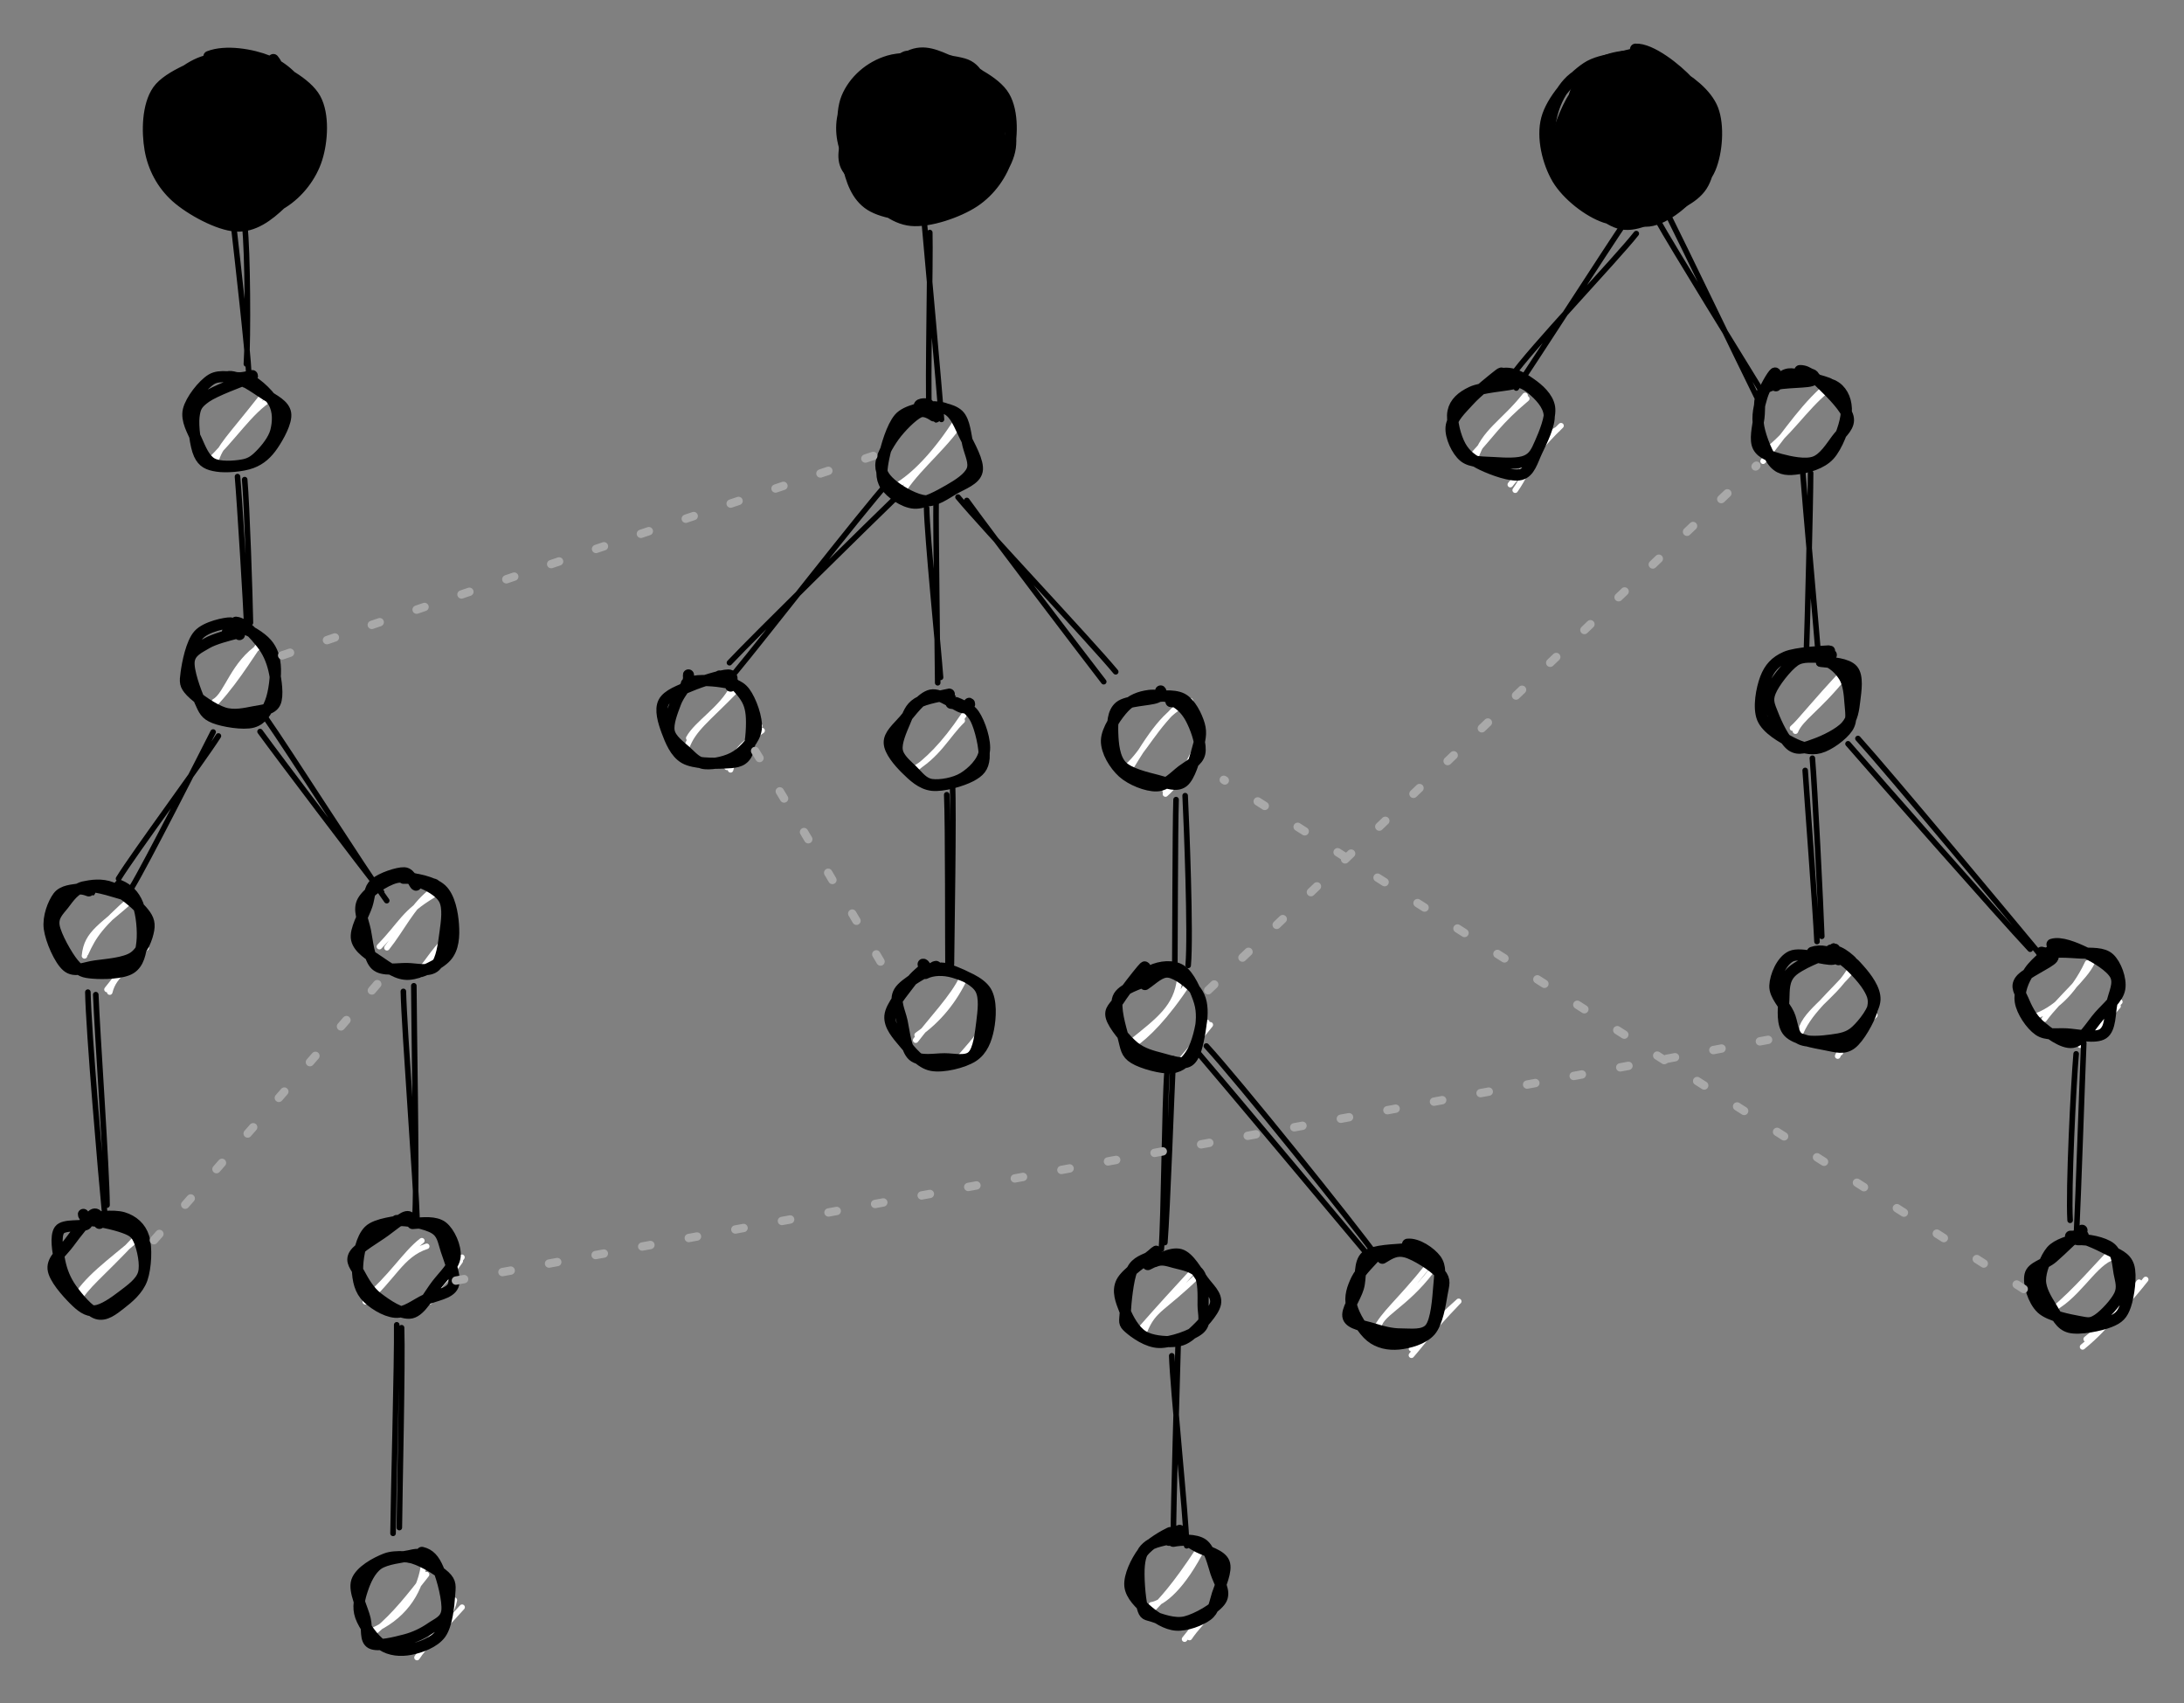 <svg version="1.1" xmlns="http://www.w3.org/2000/svg" viewBox="0 0 392.077 305.689" width="784.154" height="611.378">
  <rect x="0" y="0" width="392.077" height="305.689" fill="#808080" stroke="none"/>
  <!-- svg-source:excalidraw -->
  
  <defs>
    <style>
      @font-face {
        font-family: "Virgil";
        src: url("https://unpkg.com/@zsviczian/excalidraw@0.11.0-obsidian-25/dist/excalidraw-assets/Virgil.woff2");
      }
      @font-face {
        font-family: "Cascadia";
        src: url("https://unpkg.com/@zsviczian/excalidraw@0.11.0-obsidian-25/dist/excalidraw-assets/Cascadia.woff2");
      }
    </style>
  </defs>
  <g stroke-linecap="round" transform="translate(150.941 10) rotate(0 14.824 14.824)"><path d="M11.05 -0.19 C13.89 -1.25, 17.18 -0.54, 19.87 0.68 C22.55 1.9, 25.49 4.15, 27.14 7.14 C28.8 10.12, 30.25 15.48, 29.79 18.57 C29.33 21.67, 27.06 23.89, 24.41 25.71 C21.76 27.53, 17.2 29.5, 13.88 29.47 C10.56 29.45, 6.78 27.84, 4.47 25.55 C2.16 23.26, 0.4 18.7, 0.01 15.73 C-0.37 12.75, 0.36 10.4, 2.16 7.7 C3.96 4.99, 8.9 0.66, 10.79 -0.51 C12.69 -1.67, 13.33 0.23, 13.55 0.69 M15.09 -0.72 C18.21 -0.48, 23.95 1.86, 26.34 4.12 C28.73 6.37, 29.47 9.46, 29.44 12.81 C29.4 16.15, 28.04 21.39, 26.14 24.16 C24.23 26.93, 20.7 28.96, 18 29.42 C15.3 29.87, 12.86 28.34, 9.91 26.89 C6.96 25.44, 1.79 23.17, 0.3 20.71 C-1.2 18.25, -0.09 15.34, 0.92 12.14 C1.94 8.94, 3.89 3.28, 6.37 1.5 C8.85 -0.29, 14.03 1.4, 15.8 1.43 C17.58 1.45, 16.96 1.83, 17.01 1.65" stroke="none" stroke-width="0" fill="hsl(208, 80%, 68%)"/><path d="M18.73 0.69 C21.79 1.38, 25.64 3.4, 27.59 6.03 C29.54 8.66, 30.87 13.32, 30.43 16.49 C29.98 19.66, 27.32 23.04, 24.92 25.07 C22.52 27.1, 19.3 28.38, 16.03 28.67 C12.76 28.97, 7.78 28.4, 5.3 26.82 C2.82 25.23, 1.87 22.37, 1.16 19.16 C0.46 15.95, -0.18 10.6, 1.07 7.56 C2.32 4.52, 5.15 1.95, 8.64 0.93 C12.13 -0.09, 19.23 0.67, 22.01 1.45 C24.79 2.23, 25.19 5.15, 25.33 5.6 M12.34 0.04 C15 -1.18, 17.18 -0.05, 20.01 1.16 C22.85 2.37, 27.7 4.49, 29.35 7.31 C31 10.12, 30.82 14.89, 29.92 18.04 C29.03 21.18, 26.86 24.26, 23.98 26.18 C21.1 28.1, 15.86 29.88, 12.64 29.56 C9.42 29.24, 6.72 26.74, 4.66 24.23 C2.6 21.73, 0.67 17.48, 0.27 14.55 C-0.13 11.61, 0.63 8.91, 2.26 6.64 C3.89 4.36, 8.54 1.73, 10.05 0.89 C11.55 0.04, 10.96 1.61, 11.29 1.58" stroke="hsl(208,80%,50%)" stroke-width="2" fill="none"/></g><g stroke-linecap="round" transform="translate(278.81 10) rotate(0 14.824 14.824)"><path d="M7.77 0.61 C10.43 -1.07, 15.16 -1.42, 18.2 -0.38 C21.24 0.67, 24.06 4.01, 26.02 6.88 C27.99 9.75, 30.27 13.78, 29.99 16.83 C29.7 19.88, 26.66 23.1, 24.31 25.19 C21.97 27.27, 18.94 29.09, 15.92 29.36 C12.89 29.64, 8.9 28.67, 6.18 26.84 C3.46 25.01, 0.24 21.56, -0.39 18.38 C-1.03 15.2, 0.87 10.5, 2.37 7.75 C3.86 5, 7.21 2.97, 8.59 1.88 C9.97 0.78, 10.35 1.09, 10.66 1.2 M17.06 1.49 C20.27 2.03, 24.37 3.36, 26.37 5.5 C28.38 7.64, 29.04 11.25, 29.12 14.31 C29.21 17.36, 28.87 21.09, 26.9 23.82 C24.93 26.54, 20.85 30.25, 17.3 30.66 C13.74 31.06, 8.43 28.04, 5.58 26.26 C2.73 24.47, 0.78 22.74, 0.18 19.95 C-0.42 17.17, 0.94 12.61, 2 9.56 C3.05 6.52, 3.62 3.03, 6.49 1.67 C9.36 0.32, 17.11 1.56, 19.21 1.44 C21.31 1.32, 19.56 1.09, 19.08 0.95" stroke="none" stroke-width="0" fill="hsl(131, 80%, 41%)"/><path d="M12.3 0.61 C15.24 0.1, 18.84 1.35, 21.57 2.86 C24.3 4.37, 27.58 6.77, 28.69 9.67 C29.79 12.56, 29.44 17.34, 28.21 20.23 C26.98 23.12, 23.94 25.33, 21.3 26.99 C18.66 28.65, 15.19 30.71, 12.37 30.19 C9.55 29.67, 6.56 26.47, 4.4 23.85 C2.24 21.24, -0.4 17.76, -0.6 14.52 C-0.81 11.28, 0.54 6.92, 3.18 4.43 C5.82 1.94, 12.39 -0.02, 15.22 -0.43 C18.05 -0.83, 19.92 1.76, 20.14 2 M14.81 -1.17 C17.55 -1.31, 22.18 2.35, 24.4 4.79 C26.62 7.23, 27.75 10.39, 28.14 13.48 C28.52 16.57, 28.29 20.91, 26.71 23.35 C25.13 25.79, 21.54 27.18, 18.64 28.12 C15.75 29.06, 12.31 30, 9.33 29 C6.36 27.99, 2.53 25.03, 0.78 22.09 C-0.96 19.14, -2.03 14.67, -1.15 11.35 C-0.28 8.02, 3.23 4.02, 6.03 2.15 C8.83 0.28, 13.99 0.35, 15.66 0.13 C17.33 -0.09, 16.33 0.5, 16.05 0.85" stroke="hsl(131, 80%, 32%)" stroke-width="2" fill="none"/></g><g stroke-linecap="round" transform="translate(27.085 10) rotate(0 14.824 14.824)"><path d="M10.47 -0.06 C13.11 -1, 17.35 -1.02, 20.42 0.53 C23.49 2.07, 27.33 6.29, 28.89 9.19 C30.44 12.09, 30.74 14.98, 29.75 17.94 C28.76 20.9, 25.75 25.04, 22.97 26.96 C20.18 28.88, 16.2 29.92, 13.05 29.46 C9.9 29.01, 6.28 26.35, 4.07 24.24 C1.86 22.13, 0.13 19.99, -0.2 16.83 C-0.54 13.66, -0.1 7.96, 2.06 5.25 C4.22 2.53, 10.96 1.25, 12.75 0.54 C14.54 -0.18, 12.87 0.7, 12.8 0.97 M9.59 1.38 C12.34 -0.05, 15.64 -1.02, 18.36 -0.06 C21.08 0.91, 24.19 4.46, 25.92 7.18 C27.65 9.91, 28.63 13.52, 28.74 16.27 C28.85 19.03, 28.86 21.61, 26.59 23.73 C24.32 25.85, 18.38 28.29, 15.1 29 C11.83 29.72, 9.32 29.92, 6.93 28.01 C4.54 26.1, 1.72 20.51, 0.77 17.52 C-0.19 14.54, -0.25 12.56, 1.21 10.1 C2.68 7.64, 8.26 4.37, 9.53 2.77 C10.81 1.18, 9.16 0.57, 8.88 0.53" stroke="none" stroke-width="0" fill="hsl(39, 80%, 59%)"/><path d="M10.42 0.14 C13.42 -1.04, 18.17 -0.23, 21.06 0.94 C23.95 2.1, 26.3 4.5, 27.74 7.13 C29.18 9.77, 30.43 13.52, 29.71 16.75 C29 19.97, 25.86 24.18, 23.45 26.48 C21.05 28.78, 18.43 30.75, 15.28 30.57 C12.13 30.38, 7.13 27.67, 4.56 25.38 C1.99 23.09, 0.41 20.01, -0.14 16.82 C-0.69 13.63, -0.64 8.92, 1.26 6.22 C3.17 3.51, 9.11 1.48, 11.31 0.59 C13.5 -0.31, 14.37 0.67, 14.42 0.87 M20.4 1.35 C23.14 2.4, 27.96 4.85, 29.52 7.7 C31.09 10.55, 30.79 15.33, 29.8 18.45 C28.82 21.57, 26.55 24.58, 23.62 26.42 C20.69 28.27, 15.43 29.93, 12.21 29.51 C9 29.1, 6.35 26.49, 4.36 23.92 C2.36 21.36, 0.55 17.06, 0.24 14.12 C-0.07 11.18, 0.81 8.51, 2.52 6.29 C4.22 4.07, 7.27 1.43, 10.47 0.78 C13.67 0.14, 19.78 2.46, 21.7 2.44 C23.62 2.42, 22 0.78, 21.99 0.69" stroke="hsl(39, 80%, 41%)" stroke-width="2" fill="none"/></g><g stroke-linecap="round" transform="translate(200.045 124.372) rotate(0 8.153 8.153)"><path d="M1.1 2.28 C1.1 2.28, 1.1 2.28, 1.1 2.28 M1.1 2.28 C1.1 2.28, 1.1 2.28, 1.1 2.28 M2.68 13.8 C6.58 7.44, 9.11 3.39, 13.65 1.41 M2.42 13.11 C5.16 10.74, 7.27 5.97, 12.08 1.74 M9.18 18.14 C12.05 15.68, 13.73 11.71, 14.44 10.34 M9.13 17.58 C11.29 15.32, 13.02 12.23, 15.37 10.73" stroke="White" stroke-width="1" fill="none"/><path d="M6.06 1.01 C7.66 0.54, 10.62 0.23, 12.15 1.01 C13.68 1.79, 14.81 4.15, 15.26 5.69 C15.72 7.24, 15.36 8.55, 14.87 10.26 C14.39 11.97, 13.55 15.07, 12.35 15.97 C11.16 16.87, 9.52 16.16, 7.68 15.68 C5.84 15.2, 2.64 14.49, 1.32 13.09 C-0.01 11.7, -0.22 9.07, -0.28 7.29 C-0.34 5.52, -0.33 3.51, 0.96 2.44 C2.26 1.37, 6.29 1.32, 7.51 0.85 C8.73 0.39, 8.32 -0.5, 8.3 -0.34 M11.16 1.73 C12.57 2.64, 13.42 3.84, 14.11 5.36 C14.81 6.87, 15.67 9.4, 15.34 10.84 C15.01 12.27, 13.42 12.98, 12.13 13.95 C10.84 14.93, 9.37 16.63, 7.6 16.68 C5.83 16.74, 3.02 15.62, 1.52 14.27 C0.02 12.91, -1.45 10.51, -1.41 8.56 C-1.37 6.61, 0.5 3.93, 1.78 2.58 C3.06 1.23, 4.54 0.67, 6.28 0.45 C8.03 0.23, 11.6 1.05, 12.25 1.24 C12.9 1.42, 10.54 1.67, 10.17 1.55" stroke="hsl(208,80%,50%)" stroke-width="2" fill="none"/></g><g stroke-linecap="round" transform="translate(261.545 68.35) rotate(0 8.153 8.153)"><path d="M-0.94 5.81 C-0.94 5.81, -0.94 5.81, -0.94 5.81 M-0.94 5.81 C-0.94 5.81, -0.94 5.81, -0.94 5.81 M3.34 13.89 C4.83 9.09, 8.35 7.54, 12.24 2.63 M2.73 13.48 C6.18 9.78, 7.52 7.39, 12.54 3.2 M10.47 19.63 C13.37 15.58, 13.92 10.84, 18.09 8.68 M9.59 18.63 C13.07 14.33, 15.25 11.34, 18.69 8.06" stroke="White" stroke-width="1" fill="none"/><path d="M9.3 -0.06 C10.89 -0.09, 12.31 0.52, 13.52 1.54 C14.74 2.56, 16.42 4.22, 16.57 6.05 C16.72 7.89, 15.27 10.77, 14.41 12.57 C13.56 14.36, 13.09 16.4, 11.45 16.83 C9.82 17.25, 6.41 15.97, 4.6 15.12 C2.8 14.26, 1.53 13.31, 0.65 11.72 C-0.24 10.12, -1.03 7.16, -0.7 5.54 C-0.37 3.92, 0.87 2.84, 2.63 2.01 C4.4 1.18, 8.79 0.85, 9.88 0.58 C10.97 0.3, 9.17 0.18, 9.18 0.37 M8.01 -1.27 C9.97 -1.69, 11.81 -0.52, 13.24 0.48 C14.68 1.48, 16.35 2.96, 16.64 4.74 C16.92 6.52, 15.66 9.54, 14.95 11.14 C14.25 12.74, 13.79 13.75, 12.42 14.34 C11.05 14.93, 8.58 14.8, 6.73 14.68 C4.87 14.56, 2.57 14.68, 1.27 13.62 C-0.02 12.56, -1.19 10, -1.04 8.33 C-0.89 6.65, 0.76 5.12, 2.19 3.55 C3.61 1.97, 6.6 -0.39, 7.52 -1.11 C8.44 -1.84, 7.93 -0.92, 7.71 -0.8" stroke="hsl(131, 80%, 32%)" stroke-width="2" fill="none"/></g><g stroke-linecap="round" transform="translate(119.542 121.26) rotate(0 8.153 8.153)"><path d="M-0.49 4.87 C-0.49 4.87, -0.49 4.87, -0.49 4.87 M-0.49 4.87 C-0.49 4.87, -0.49 4.87, -0.49 4.87 M4.11 11.22 C5.57 8.55, 10.05 5.98, 11.99 2.12 M3.72 12.89 C4.9 9.6, 7.3 8, 12.52 2.67 M11.61 16.91 C12.4 13.9, 12.75 13, 17.27 9.87 M10.97 16.47 C12.06 14.09, 13.99 13.06, 16.87 9.06" stroke="White" stroke-width="1" fill="none"/><path d="M9.62 0.07 C11.29 0.19, 12.97 2.1, 13.93 3.35 C14.88 4.61, 15.27 5.79, 15.36 7.61 C15.44 9.42, 15.26 12.9, 14.43 14.25 C13.6 15.6, 12.22 15.6, 10.38 15.69 C8.53 15.79, 5.07 15.8, 3.37 14.84 C1.67 13.88, 0.8 11.63, 0.17 9.95 C-0.45 8.27, -1.11 6.12, -0.4 4.77 C0.31 3.41, 2.52 2.65, 4.45 1.84 C6.39 1.02, 10.01 -0.11, 11.21 -0.11 C12.41 -0.1, 11.62 1.71, 11.63 1.88 M3.68 1.43 C5.1 0.65, 8.12 0.86, 9.87 1.12 C11.62 1.38, 13.13 1.58, 14.18 3 C15.24 4.41, 16.47 7.71, 16.22 9.61 C15.96 11.51, 14.19 13.35, 12.67 14.39 C11.14 15.42, 8.56 15.95, 7.05 15.81 C5.54 15.68, 4.67 14.54, 3.59 13.57 C2.52 12.61, 0.91 11.48, 0.6 10.04 C0.29 8.6, 1.2 6.38, 1.74 4.93 C2.27 3.48, 3.45 2.17, 3.84 1.33 C4.22 0.49, 4.01 0, 4.05 -0.12" stroke="hsl(208,80%,50%)" stroke-width="2" fill="none"/></g><g stroke-linecap="round" transform="translate(158.52 73.857) rotate(0 8.153 8.153)"><path d="M5.68 -0.37 C5.68 -0.37, 5.68 -0.37, 5.68 -0.37 M5.68 -0.37 C5.68 -0.37, 5.68 -0.37, 5.68 -0.37 M1.66 13.77 C6.2 11.5, 10.88 5.53, 13.75 0.79 M3.84 13.87 C6.68 9.64, 11.71 5.79, 14.46 1.13" stroke="White" stroke-width="1" fill="none"/><path d="M5.46 -0.11 C6.9 -0.89, 9.92 -1.14, 11.45 -0.4 C12.98 0.35, 13.73 2.49, 14.64 4.34 C15.55 6.18, 17.23 9.07, 16.91 10.66 C16.6 12.26, 14.29 13.01, 12.75 13.91 C11.21 14.8, 9.47 16.12, 7.66 16.03 C5.86 15.93, 3.25 14.41, 1.9 13.35 C0.56 12.29, -0.4 11.15, -0.39 9.67 C-0.38 8.19, 0.84 6.04, 1.98 4.45 C3.13 2.86, 5.24 0.72, 6.48 0.14 C7.72 -0.43, 9.36 1, 9.42 1 M8.21 -0.7 C9.8 -0.87, 12.37 -0.51, 13.54 0.6 C14.71 1.71, 14.84 4.32, 15.24 5.98 C15.64 7.64, 16.52 9.22, 15.96 10.56 C15.39 11.91, 13.59 13.08, 11.86 14.07 C10.14 15.05, 7.5 16.58, 5.6 16.45 C3.7 16.32, 1.36 14.63, 0.45 13.28 C-0.45 11.92, -0.26 10.31, 0.15 8.3 C0.56 6.29, 1.58 2.77, 2.9 1.22 C4.23 -0.33, 7.51 -0.63, 8.11 -1.01 C8.71 -1.4, 6.75 -1.55, 6.53 -1.1" stroke="hsl(208,80%,50%)" stroke-width="2" fill="none"/></g><g stroke-linecap="round" transform="translate(160.54 124.99) rotate(0 8.153 8.153)"><path d="M1.8 4.21 C1.8 4.21, 1.8 4.21, 1.8 4.21 M1.8 4.21 C1.8 4.21, 1.8 4.21, 1.8 4.21 M3.14 13.28 C7.85 10.67, 9.51 6.94, 12.2 4.36 M3.22 13.44 C5.84 11.58, 8.77 8.9, 12.48 3.38" stroke="White" stroke-width="1" fill="none"/><path d="M11.08 1.12 C12.48 1.64, 13.76 2.41, 14.61 4.07 C15.45 5.72, 16.28 9.34, 16.13 11.05 C15.98 12.77, 15.28 13.52, 13.73 14.34 C12.18 15.16, 8.75 16.18, 6.81 15.96 C4.87 15.74, 3.38 14.29, 2.09 13.02 C0.8 11.75, -0.85 9.81, -0.9 8.35 C-0.96 6.89, 0.51 5.69, 1.76 4.26 C3.01 2.82, 4.85 0.14, 6.6 -0.24 C8.34 -0.61, 11.1 1.77, 12.24 2.01 C13.39 2.26, 13.67 1.32, 13.46 1.25 M10.2 1.23 C11.88 1.44, 13.37 1.84, 14.36 3.29 C15.35 4.74, 16.49 8.06, 16.16 9.95 C15.84 11.84, 13.99 13.64, 12.41 14.61 C10.83 15.59, 8.22 16.03, 6.71 15.82 C5.19 15.61, 4.36 14.38, 3.33 13.36 C2.3 12.34, 0.77 11.16, 0.54 9.7 C0.3 8.25, 1.3 6.05, 1.9 4.63 C2.5 3.22, 2.82 2.05, 4.15 1.21 C5.49 0.37, 8.98 -0.18, 9.88 -0.4 C10.79 -0.62, 9.31 -0.16, 9.58 -0.09" stroke="hsl(208,80%,50%)" stroke-width="2" fill="none"/></g><g stroke-linecap="round" transform="translate(314.878 67.46) rotate(0 8.153 8.153)"><path d="M2.31 2.01 C2.31 2.01, 2.31 2.01, 2.31 2.01 M2.31 2.01 C2.31 2.01, 2.31 2.01, 2.31 2.01 M1.64 15.32 C6.05 9.85, 9.16 4.87, 14.01 1.06 M1.82 13.75 C5.98 10.77, 9.23 5.69, 12.89 2.72" stroke="White" stroke-width="1" fill="none"/><path d="M8.24 -0.94 C9.8 -0.99, 11.09 0.46, 12.53 1.85 C13.97 3.24, 16.51 5.82, 16.9 7.41 C17.28 9, 15.84 10.06, 14.83 11.4 C13.83 12.74, 12.55 14.85, 10.87 15.44 C9.18 16.04, 6.42 15.42, 4.73 14.97 C3.04 14.51, 1.38 13.97, 0.74 12.72 C0.1 11.48, 0.64 9.28, 0.89 7.52 C1.13 5.75, 0.66 3.24, 2.21 2.13 C3.76 1.03, 8.86 1.3, 10.2 0.9 C11.54 0.5, 10.45 -0.37, 10.24 -0.26 M5.35 -0.03 C6.53 -0.73, 7.74 -0.18, 9.37 0.23 C11.01 0.63, 13.97 1.21, 15.16 2.39 C16.35 3.56, 16.78 5.31, 16.51 7.29 C16.23 9.26, 14.95 12.68, 13.52 14.24 C12.09 15.8, 9.57 16.43, 7.94 16.67 C6.3 16.92, 4.88 16.96, 3.7 15.71 C2.52 14.46, 1.23 11.17, 0.86 9.18 C0.48 7.19, 0.95 5.38, 1.43 3.77 C1.9 2.16, 3.29 -0.15, 3.71 -0.48 C4.13 -0.82, 3.94 1.63, 3.94 1.78" stroke="hsl(131, 80%, 32%)" stroke-width="2" fill="none"/></g><g stroke-linecap="round" transform="translate(34.228 68.242) rotate(0 8.153 8.153)"><path d="M2.42 3.43 C2.42 3.43, 2.42 3.43, 2.42 3.43 M2.42 3.43 C2.42 3.43, 2.42 3.43, 2.42 3.43 M4.47 14.63 C5.34 11.67, 6.68 10.75, 12.78 2.99 M2.9 14.96 C7.79 10.35, 10.56 5.62, 14.44 3.24" stroke="White" stroke-width="1" fill="none"/><path d="M6.9 -0.66 C8.67 -0.75, 11.58 1.38, 13.27 2.48 C14.96 3.58, 16.8 4.41, 17.05 5.94 C17.3 7.46, 15.77 10.17, 14.76 11.65 C13.74 13.14, 12.62 14.2, 10.94 14.83 C9.27 15.46, 6.29 15.68, 4.72 15.42 C3.15 15.17, 2.2 14.77, 1.52 13.29 C0.83 11.81, 0.4 8.23, 0.6 6.52 C0.81 4.82, 1.16 4.17, 2.74 3.05 C4.33 1.93, 8.93 0.23, 10.11 -0.21 C11.3 -0.66, 9.89 0.34, 9.85 0.37 M9.48 -0.48 C11.22 -0.2, 13.88 2.32, 14.85 3.92 C15.81 5.53, 15.68 7.56, 15.28 9.15 C14.87 10.74, 13.43 12.47, 12.41 13.48 C11.4 14.49, 10.64 15, 9.21 15.23 C7.78 15.47, 5.19 15.67, 3.83 14.92 C2.48 14.17, 1.78 12.34, 1.07 10.75 C0.37 9.15, -0.85 7.18, -0.41 5.36 C0.03 3.55, 2.15 0.82, 3.72 -0.15 C5.29 -1.12, 7.8 -0.33, 9.03 -0.44 C10.26 -0.55, 11.11 -0.92, 11.1 -0.8" stroke="hsl(39, 80%, 41%)" stroke-width="2" fill="none"/></g><g stroke-linecap="round" transform="translate(10 218.713) rotate(0 8.153 8.153)"><path d="M5.19 0.53 C5.19 0.53, 5.19 0.53, 5.19 0.53 M5.19 0.53 C5.19 0.53, 5.19 0.53, 5.19 0.53 M3.27 14.7 C5.44 10.78, 9.64 7.9, 14.2 4 M3.6 15.34 C5.69 11.73, 7.65 10.72, 14.45 3.46" stroke="White" stroke-width="1" fill="none"/><path d="M5.29 0.41 C6.93 0.17, 10.66 1.05, 12.28 1.65 C13.9 2.25, 14.42 2.65, 15 4.02 C15.57 5.4, 16.23 8.26, 15.74 9.9 C15.24 11.54, 13.47 12.74, 12.03 13.85 C10.58 14.96, 8.51 16.45, 7.04 16.56 C5.58 16.66, 4.51 15.76, 3.25 14.51 C2 13.25, -0.32 10.7, -0.47 9.01 C-0.62 7.32, 1.18 6, 2.37 4.38 C3.56 2.76, 5.78 -0.11, 6.69 -0.7 C7.61 -1.29, 7.93 0.5, 7.85 0.86 M5.41 0.22 C6.93 -0.31, 10.39 -0.69, 12.12 -0.17 C13.86 0.36, 15.26 1.55, 15.82 3.38 C16.39 5.21, 16.2 8.82, 15.51 10.81 C14.81 12.8, 13.01 14.28, 11.66 15.32 C10.32 16.37, 8.89 17.53, 7.42 17.07 C5.95 16.62, 3.95 14.18, 2.83 12.62 C1.72 11.05, 1.09 9.43, 0.73 7.67 C0.37 5.91, -0.11 3.16, 0.67 2.06 C1.46 0.96, 4.73 1.52, 5.45 1.06 C6.16 0.59, 4.94 -0.52, 4.97 -0.74" stroke="hsl(39, 80%, 41%)" stroke-width="2" fill="none"/></g><g stroke-linecap="round" transform="translate(317.279 117.834) rotate(0 8.153 8.153)"><path d="M5.16 0.51 C5.16 0.51, 5.16 0.51, 5.16 0.51 M5.16 0.51 C5.16 0.51, 5.16 0.51, 5.16 0.51 M4.52 12.85 C5.86 11.73, 8.06 8.7, 14.17 2.23 M5.04 13.4 C5.99 11.06, 9.05 9.43, 13.73 3.64" stroke="White" stroke-width="1" fill="none"/><path d="M9.67 0.89 C11.64 1.1, 14.31 1.24, 15.32 2.4 C16.32 3.56, 15.9 6.15, 15.7 7.83 C15.5 9.52, 15.3 11.2, 14.12 12.51 C12.95 13.82, 10.27 15.11, 8.64 15.69 C7.01 16.28, 5.63 16.9, 4.35 16.02 C3.08 15.14, 1.65 12.06, 1.02 10.44 C0.38 8.82, -0.1 7.92, 0.55 6.32 C1.19 4.71, 3.42 1.84, 4.9 0.8 C6.38 -0.24, 8.32 0.26, 9.42 0.08 C10.52 -0.11, 11.29 -0.37, 11.48 -0.29 M10.14 0.64 C11.75 1.12, 12.99 2.34, 13.78 3.61 C14.56 4.88, 14.72 6.74, 14.83 8.27 C14.93 9.8, 15.31 11.44, 14.4 12.79 C13.49 14.15, 11.05 15.95, 9.38 16.39 C7.71 16.83, 6.09 16.32, 4.38 15.44 C2.67 14.56, -0.11 13, -0.89 11.08 C-1.68 9.16, -1.03 5.75, -0.33 3.92 C0.37 2.09, 1.43 0.9, 3.31 0.08 C5.19 -0.74, 10.03 -0.93, 10.97 -1 C11.92 -1.07, 9.37 -0.44, 8.97 -0.35" stroke="hsl(131, 80%, 32%)" stroke-width="2" fill="none"/></g><g stroke-linecap="round" transform="translate(200.355 174.888) rotate(0 8.153 8.153)"><path d="M0.31 4.25 C0.31 4.25, 0.31 4.25, 0.31 4.25 M0.31 4.25 C0.31 4.25, 0.31 4.25, 0.31 4.25 M2.55 12.32 C7.81 8.12, 10.86 5.86, 11.45 0.77 M3.18 12.62 C5.56 10.93, 8.75 7.93, 13.09 1.35 M11.01 16.4 C11.64 15.9, 13.43 14.38, 16.32 8.63 M10.12 17.25 C12.36 14.52, 14.57 12.02, 16.92 9.05" stroke="White" stroke-width="1" fill="none"/><path d="M5.19 1.82 C6.65 0.85, 7.93 -0.59, 9.45 -0.4 C10.98 -0.21, 13.34 1.61, 14.33 2.95 C15.33 4.28, 15.53 5.79, 15.42 7.62 C15.3 9.46, 14.55 12.44, 13.65 13.97 C12.74 15.49, 11.71 16.59, 9.97 16.77 C8.24 16.95, 4.67 15.96, 3.23 15.06 C1.78 14.17, 1.79 13.2, 1.31 11.39 C0.83 9.58, -0.31 5.91, 0.35 4.21 C1.01 2.5, 4.39 1.71, 5.27 1.15 C6.16 0.6, 5.67 0.77, 5.67 0.86 M6.27 -0.67 C8 -1.47, 10.21 -1.7, 11.67 -0.76 C13.12 0.17, 14.42 3.08, 14.98 4.96 C15.54 6.84, 15.34 8.74, 15.03 10.51 C14.71 12.27, 14.24 14.78, 13.09 15.55 C11.95 16.31, 9.8 15.52, 8.16 15.09 C6.51 14.66, 4.72 14.22, 3.22 12.99 C1.72 11.76, -0.41 9.16, -0.84 7.73 C-1.27 6.31, -0.27 5.86, 0.64 4.43 C1.55 3.01, 3.88 0.06, 4.63 -0.82 C5.38 -1.7, 5.17 -1.31, 5.17 -0.86" stroke="hsl(208,80%,50%)" stroke-width="2" fill="none"/></g><g stroke-linecap="round" transform="translate(161.031 174.235) rotate(0 8.153 8.153)"><path d="M0.11 4.07 C0.11 4.07, 0.11 4.07, 0.11 4.07 M0.11 4.07 C0.11 4.07, 0.11 4.07, 0.11 4.07 M3.36 12.46 C5.96 9.01, 10.23 4.57, 11.69 1.28 M3.62 11.54 C7.55 8.81, 10.34 5.22, 12.19 1.27 M9.67 16.61 C12.39 14.97, 14.19 12.39, 15.37 10.49 M10.44 16.55 C12.41 14.15, 14.58 12.09, 15.76 9.64" stroke="White" stroke-width="1" fill="none"/><path d="M6.42 -0.06 C7.84 -0.88, 9.04 -0.34, 10.47 0.23 C11.9 0.79, 14.21 1.82, 15 3.32 C15.8 4.82, 15.47 7.22, 15.23 9.22 C14.98 11.21, 14.67 14.19, 13.56 15.29 C12.44 16.39, 10.32 15.8, 8.54 15.8 C6.76 15.79, 4.13 16.36, 2.86 15.25 C1.6 14.15, 1.34 11.05, 0.93 9.14 C0.52 7.23, -0.55 5.39, 0.38 3.77 C1.31 2.15, 5.45 0.08, 6.51 -0.56 C7.57 -1.2, 6.71 -0.26, 6.72 -0.08 M5.07 0.49 C6.41 -0.18, 8.35 -0.24, 10.16 0.29 C11.97 0.82, 14.91 1.99, 15.96 3.68 C17 5.37, 16.82 8.46, 16.43 10.41 C16.04 12.36, 15.33 14.29, 13.62 15.39 C11.92 16.49, 8.27 17.38, 6.22 16.99 C4.17 16.59, 2.57 14.5, 1.32 13.02 C0.08 11.54, -1.43 9.91, -1.27 8.11 C-1.11 6.31, 1.27 3.64, 2.3 2.21 C3.33 0.78, 4.51 0.06, 4.92 -0.48 C5.33 -1.02, 4.41 -1.38, 4.76 -1.03" stroke="hsl(208,80%,50%)" stroke-width="2" fill="none"/></g><g stroke-linecap="round" transform="translate(34.036 113.143) rotate(0 8.153 8.153)"><path d="M0.06 5.36 C0.06 5.36, 0.06 5.36, 0.06 5.36 M0.06 5.36 C0.06 5.36, 0.06 5.36, 0.06 5.36 M4.48 12.76 C6.71 11.55, 7.79 5.91, 12.75 2.77 M3.43 14.32 C7.6 10.25, 10.78 4.89, 12.73 2.16" stroke="White" stroke-width="1" fill="none"/><path d="M8.09 -0.59 C9.57 -0.81, 12.2 0.78, 13.41 1.92 C14.62 3.06, 15.19 4.42, 15.37 6.24 C15.55 8.07, 15.17 11.17, 14.5 12.88 C13.82 14.58, 13 16.01, 11.33 16.48 C9.65 16.95, 6.03 16.34, 4.45 15.71 C2.86 15.08, 2.58 14.37, 1.83 12.67 C1.07 10.97, -0.29 7.24, -0.08 5.52 C0.13 3.8, 1.7 3.15, 3.07 2.33 C4.44 1.51, 7.15 0.85, 8.13 0.59 C9.1 0.33, 8.9 0.8, 8.95 0.76 M8.32 -1.46 C9.83 -1.34, 11.73 0.85, 12.87 2.28 C14 3.7, 14.71 5.3, 15.13 7.09 C15.54 8.88, 15.96 11.74, 15.37 12.99 C14.77 14.24, 13.08 14.3, 11.54 14.6 C10 14.89, 8.02 15.39, 6.13 14.79 C4.25 14.18, 1.36 12.18, 0.23 10.98 C-0.89 9.78, -0.85 9.31, -0.62 7.61 C-0.39 5.91, 0.29 2.29, 1.62 0.8 C2.95 -0.69, 6.5 -1.37, 7.34 -1.34 C8.18 -1.32, 6.41 0.42, 6.64 0.95" stroke="hsl(39, 80%, 41%)" stroke-width="2" fill="none"/></g><g stroke-linecap="round" transform="translate(64.693 158.044) rotate(0 8.153 8.153)"><path d="M0.75 3.31 C0.75 3.31, 0.75 3.31, 0.75 3.31 M0.75 3.31 C0.75 3.31, 0.75 3.31, 0.75 3.31 M3.42 11.86 C7.5 7.65, 7.73 5.81, 13.11 2.58 M4.77 12.06 C7.5 8.64, 9.1 4.9, 12.57 2.08 M10.75 16.9 C13.05 13.8, 13.74 12.4, 16.54 10.1 M10.34 16.46 C11.85 15.17, 12.64 13.2, 15.71 10.09" stroke="White" stroke-width="1" fill="none"/><path d="M10.59 0.27 C11.97 0.73, 14.3 1.92, 15.07 3.43 C15.83 4.94, 15.47 7.35, 15.2 9.34 C14.93 11.33, 14.59 14.29, 13.46 15.37 C12.33 16.44, 10.19 15.83, 8.41 15.79 C6.63 15.76, 4.02 16.3, 2.77 15.17 C1.52 14.04, 1.3 10.93, 0.91 9.01 C0.52 7.1, -0.46 5.25, 0.44 3.66 C1.34 2.08, 4.29 0.03, 6.31 -0.5 C8.33 -1.03, 11.41 0.23, 12.56 0.49 C13.71 0.74, 13.45 0.82, 13.21 1.02 M7.76 -0.41 C9.65 -0.51, 13.08 0.21, 14.57 1.6 C16.06 2.99, 16.57 5.91, 16.71 7.92 C16.85 9.93, 16.76 12.18, 15.43 13.66 C14.1 15.15, 10.73 16.69, 8.72 16.83 C6.7 16.97, 4.9 15.55, 3.34 14.5 C1.77 13.45, -0.32 12.21, -0.68 10.54 C-1.04 8.86, 0.64 6.12, 1.19 4.45 C1.74 2.78, 1.52 1.49, 2.63 0.52 C3.75 -0.45, 6.65 -1.44, 7.88 -1.39 C9.1 -1.33, 9.61 0.7, 9.99 0.83" stroke="hsl(39, 80%, 41%)" stroke-width="2" fill="none"/></g><g stroke-linecap="round" transform="translate(10 158.354) rotate(0 8.153 8.153)"><path d="M1.47 3.93 C1.47 3.93, 1.47 3.93, 1.47 3.93 M1.47 3.93 C1.47 3.93, 1.47 3.93, 1.47 3.93 M5.17 13.21 C5.58 8.9, 8.36 8.01, 14.24 2.58 M5.38 12.77 C6.86 9.51, 8.02 7.81, 13.73 2.77 M9.7 19.71 C10.54 16.28, 13.26 15.79, 16.25 10.81 M9.21 19.24 C11.89 15.9, 13.79 13.23, 16.24 11.8" stroke="White" stroke-width="1" fill="none"/><path d="M11.47 0.57 C12.94 1.17, 14.08 2.27, 14.75 3.96 C15.42 5.66, 15.7 8.82, 15.49 10.73 C15.27 12.65, 14.92 14.54, 13.46 15.47 C12 16.4, 8.44 16.46, 6.73 16.31 C5.02 16.17, 4.36 16.01, 3.19 14.6 C2.02 13.19, 0.02 9.64, -0.28 7.87 C-0.57 6.11, 0.47 5.19, 1.41 4.01 C2.34 2.82, 3.43 1.04, 5.34 0.77 C7.25 0.49, 11.43 2.03, 12.86 2.37 C14.3 2.71, 13.96 2.73, 13.95 2.8 M5.02 0.85 C6.34 0.52, 8.3 0.26, 10.03 0.95 C11.76 1.65, 14.3 3.76, 15.41 5.02 C16.52 6.28, 16.94 7.11, 16.7 8.51 C16.47 9.92, 15.59 12.36, 13.99 13.44 C12.4 14.53, 9.11 14.73, 7.12 15.01 C5.13 15.28, 3.44 16.24, 2.07 15.12 C0.69 14, -0.87 10.37, -1.15 8.28 C-1.42 6.2, -0.45 3.79, 0.41 2.61 C1.28 1.43, 3.09 1.4, 4.05 1.23 C5 1.06, 6.11 1.65, 6.16 1.61" stroke="hsl(39, 80%, 41%)" stroke-width="2" fill="none"/></g><g stroke-linecap="round" transform="translate(319.517 171.548) rotate(0 8.153 8.153)"><path d="M1.97 3.03 C1.97 3.03, 1.97 3.03, 1.97 3.03 M1.97 3.03 C1.97 3.03, 1.97 3.03, 1.97 3.03 M4 12.77 C5.41 9.26, 11.03 6.45, 13.48 0.85 M3.45 14.51 C5.08 10.08, 8.64 7.55, 13.73 1.76 M10.86 17.4 C11.03 16.47, 14.15 13.98, 16.07 11 M10.39 18 C11.23 15.89, 12.74 14.61, 17.05 10.68" stroke="White" stroke-width="1" fill="none"/><path d="M5.83 -0.62 C7.35 -1.16, 9.05 -0.73, 10.72 0.3 C12.39 1.33, 14.87 3.98, 15.84 5.57 C16.81 7.15, 17.04 8.11, 16.54 9.82 C16.04 11.52, 14.22 14.79, 12.84 15.81 C11.45 16.84, 10.09 16.33, 8.21 15.98 C6.33 15.62, 2.81 15.03, 1.56 13.69 C0.31 12.34, 0.64 9.69, 0.72 7.9 C0.8 6.11, 0.65 4.35, 2.05 2.94 C3.45 1.53, 7.72 -0.18, 9.13 -0.55 C10.55 -0.92, 10.59 0.58, 10.54 0.7 M9.16 -1.02 C11.14 -0.9, 12.93 0.95, 14.25 2.44 C15.57 3.92, 17.17 6.05, 17.08 7.88 C16.99 9.72, 14.99 12.25, 13.69 13.45 C12.4 14.66, 11.02 14.88, 9.32 15.11 C7.62 15.35, 4.79 15.63, 3.5 14.85 C2.22 14.07, 2.36 12.02, 1.62 10.45 C0.89 8.87, -0.96 7.12, -0.89 5.39 C-0.82 3.66, 0.31 0.88, 2.05 0.08 C3.79 -0.71, 8.26 0.85, 9.54 0.62 C10.83 0.4, 9.93 -1.25, 9.75 -1.26" stroke="hsl(131, 80%, 32%)" stroke-width="2" fill="none"/></g><g stroke-linecap="round" transform="translate(363.532 170.056) rotate(0 8.153 8.153)"><path d="M5.11 -0.86 C5.11 -0.86, 5.11 -0.86, 5.11 -0.86 M5.11 -0.86 C5.11 -0.86, 5.11 -0.86, 5.11 -0.86 M1.91 12.34 C4.95 11.25, 8.59 8.45, 11.24 2.78 M3.44 12.89 C6.25 9.09, 10.74 5.49, 12.03 2.7 M9.31 17.11 C12.82 15.65, 14.76 11.86, 17.02 9.76 M9.91 17.54 C11.75 14.97, 14.43 13.31, 16.7 10.55" stroke="White" stroke-width="1" fill="none"/><path d="M4.85 -0.56 C6.38 -1.06, 8.92 -0.01, 10.81 0.9 C12.71 1.82, 15.4 3.42, 16.2 4.94 C17 6.46, 15.96 8.25, 15.6 10.01 C15.24 11.76, 15.39 14.55, 14.04 15.47 C12.68 16.39, 9.41 15.62, 7.48 15.51 C5.54 15.41, 3.82 15.8, 2.44 14.84 C1.05 13.87, -0.56 11.49, -0.84 9.73 C-1.11 7.96, -0.34 5.93, 0.81 4.24 C1.95 2.56, 4.92 0.26, 6.04 -0.37 C7.15 -1, 7.48 0.21, 7.49 0.45 M3.3 1.35 C4.82 0.55, 8.02 0.9, 9.99 1 C11.97 1.09, 13.97 0.88, 15.14 1.95 C16.31 3.02, 17.32 5.68, 17.01 7.41 C16.71 9.14, 14.72 10.72, 13.31 12.32 C11.9 13.93, 10.32 16.78, 8.53 17.04 C6.74 17.31, 4.05 15.2, 2.57 13.91 C1.08 12.62, 0.21 10.65, -0.36 9.31 C-0.93 7.97, -1.74 7.09, -0.85 5.87 C0.03 4.64, 4.31 2.79, 4.95 1.95 C5.59 1.12, 3.05 0.96, 2.98 0.86" stroke="hsl(131, 80%, 32%)" stroke-width="2" fill="none"/></g><g stroke-linecap="round" transform="translate(365.771 222.277) rotate(0 8.153 8.153)"><path d="M2.53 2.2 C2.53 2.2, 2.53 2.2, 2.53 2.2 M2.53 2.2 C2.53 2.2, 2.53 2.2, 2.53 2.2 M2.14 12.92 C6.87 10.88, 9.79 4.99, 13.06 3.55 M2.72 12.9 C6.77 9.58, 11.05 4.51, 12.97 2.62 M8.1 19.47 C13.03 15.42, 14.44 12.55, 18.24 7.86 M8.75 18.07 C10.8 16.36, 14.21 14.01, 19.43 7.37" stroke="White" stroke-width="1" fill="none"/><path d="M5.94 -0.39 C7.66 -0.47, 10.88 1.07, 12.62 1.97 C14.36 2.86, 15.85 3.31, 16.39 4.99 C16.92 6.66, 16.4 10.35, 15.82 12.02 C15.25 13.69, 14.61 14.33, 12.94 14.99 C11.27 15.65, 7.55 16.41, 5.82 15.97 C4.08 15.54, 3.39 13.79, 2.51 12.38 C1.64 10.98, 0.54 9.22, 0.54 7.53 C0.54 5.84, 1.44 3.49, 2.49 2.24 C3.55 0.99, 5.94 0.48, 6.89 0.02 C7.84 -0.44, 8.09 -0.47, 8.21 -0.5 M7.25 0.23 C8.94 0.13, 11.9 0.7, 13.13 1.69 C14.37 2.68, 14.39 4.77, 14.65 6.18 C14.92 7.59, 15.36 8.76, 14.73 10.15 C14.09 11.55, 12.05 13.74, 10.84 14.53 C9.62 15.33, 9.14 15.24, 7.45 14.91 C5.76 14.59, 2.16 13.94, 0.7 12.56 C-0.77 11.17, -1.68 8.11, -1.34 6.59 C-1 5.07, 1.23 4.75, 2.76 3.43 C4.29 2.11, 7.21 -0.77, 7.85 -1.34 C8.5 -1.9, 6.84 -0.31, 6.64 0.04" stroke="hsl(131, 80%, 32%)" stroke-width="2" fill="none"/></g><g stroke-linecap="round" transform="translate(64.693 218.713) rotate(0 8.153 8.153)"><path d="M1.29 2.45 C1.29 2.45, 1.29 2.45, 1.29 2.45 M1.29 2.45 C1.29 2.45, 1.29 2.45, 1.29 2.45 M0.89 14.93 C5.88 10.78, 7.25 6.49, 11.91 4.98 M0.88 14.36 C5.3 10.89, 8.09 6.2, 11.03 3.98 M12.5 14.89 C14.39 11.42, 16.98 8.83, 18.23 6.95 M11.66 14.06 C14.24 12.42, 16.44 9.78, 17.93 7.63" stroke="White" stroke-width="1" fill="none"/><path d="M6.53 0.35 C8.44 0.26, 11.8 0.88, 13.28 1.77 C14.76 2.66, 14.84 3.98, 15.4 5.69 C15.96 7.41, 17.28 10.56, 16.66 12.04 C16.04 13.52, 13.42 13.77, 11.69 14.57 C9.96 15.37, 8.08 16.97, 6.27 16.82 C4.46 16.68, 1.95 15.12, 0.82 13.71 C-0.3 12.3, -0.6 10.28, -0.48 8.36 C-0.37 6.44, 0.17 3.53, 1.53 2.18 C2.89 0.83, 6.66 0.58, 7.7 0.27 C8.73 -0.04, 7.89 0.28, 7.74 0.32 M9.38 0.89 C11.3 0.74, 13.46 0.49, 14.74 1.47 C16.01 2.46, 17.18 5.06, 17.01 6.79 C16.84 8.52, 15.02 10.16, 13.71 11.85 C12.4 13.54, 10.91 16.54, 9.15 16.94 C7.38 17.33, 4.66 15.4, 3.11 14.22 C1.56 13.05, 0.55 11.19, -0.15 9.9 C-0.84 8.6, -1.83 7.72, -1.07 6.45 C-0.31 5.18, 2.93 3.37, 4.41 2.27 C5.89 1.16, 7.05 0.24, 7.81 -0.16 C8.58 -0.55, 8.81 -0.26, 9 -0.11" stroke="hsl(39, 80%, 41%)" stroke-width="2" fill="none"/></g><g stroke-linecap="round" transform="translate(201.101 225.403) rotate(0 8.153 8.153)"><path d="M0.5 4.41 C0.5 4.41, 0.5 4.41, 0.5 4.41 M0.5 4.41 C0.5 4.41, 0.5 4.41, 0.5 4.41 M4.35 13.56 C6.06 9.35, 7.62 9.72, 14.15 3.33 M3.78 13.01 C7.38 8.91, 9.76 6.34, 13.16 2.64" stroke="White" stroke-width="1" fill="none"/><path d="M4.96 1.57 C6.67 0.77, 9.12 -0.71, 10.77 -0.24 C12.42 0.24, 13.82 2.94, 14.88 4.41 C15.93 5.87, 17.39 7, 17.11 8.56 C16.82 10.11, 14.4 12.58, 13.15 13.72 C11.89 14.86, 11.1 15.27, 9.58 15.37 C8.06 15.48, 5.5 15.3, 4.03 14.35 C2.56 13.41, 1.41 11.32, 0.78 9.72 C0.15 8.11, -0.58 6.36, 0.24 4.71 C1.06 3.06, 4.67 0.69, 5.7 -0.2 C6.72 -1.08, 6.44 -0.86, 6.39 -0.58 M6.18 1.04 C7.44 0.47, 8.42 0.85, 9.75 1.21 C11.08 1.57, 13.31 1.92, 14.17 3.19 C15.02 4.46, 14.88 7.18, 14.88 8.84 C14.89 10.5, 15.52 12.03, 14.21 13.15 C12.89 14.27, 9.11 15.59, 7.01 15.55 C4.9 15.52, 2.59 13.84, 1.57 12.94 C0.55 12.04, 0.82 11.89, 0.91 10.17 C1 8.45, 1.4 4.28, 2.1 2.63 C2.81 0.98, 4.64 0.62, 5.14 0.26 C5.63 -0.1, 5.02 0.54, 5.08 0.49" stroke="hsl(208,80%,50%)" stroke-width="2" fill="none"/></g><g stroke-linecap="round" transform="translate(242.878 224.443) rotate(0 8.153 8.153)"><path d="M0.97 4.82 C0.97 4.82, 0.97 4.82, 0.97 4.82 M0.97 4.82 C0.97 4.82, 0.97 4.82, 0.97 4.82 M4.61 14.05 C4.58 11.38, 9.13 10.19, 14.14 3.6 M4.07 14.26 C5.41 11.36, 8.28 9.27, 13.45 2.81 M10.52 17.62 C12.67 15.57, 14.15 13.42, 18.99 9.13 M10.51 18.8 C12.43 16.61, 13.91 14.39, 18.73 9.39" stroke="White" stroke-width="1" fill="none"/><path d="M5.29 1.39 C6.72 0.52, 7.8 -0.18, 9.52 0.28 C11.24 0.73, 14.56 2.85, 15.64 4.11 C16.72 5.37, 16.29 6.12, 16 7.84 C15.71 9.56, 15.2 12.95, 13.9 14.44 C12.6 15.93, 9.99 16.62, 8.2 16.79 C6.42 16.96, 4.59 16.6, 3.19 15.46 C1.79 14.33, 0.2 11.69, -0.22 9.98 C-0.64 8.27, -0.08 6.71, 0.65 5.19 C1.38 3.67, 3.56 1.66, 4.17 0.86 C4.77 0.06, 4.05 0.41, 4.26 0.39 M9.81 -1.12 C11.57 -1.31, 13.97 0.35, 14.91 1.63 C15.84 2.91, 15.59 4.49, 15.41 6.54 C15.24 8.6, 14.99 12.56, 13.86 13.97 C12.73 15.37, 10.34 14.97, 8.62 14.98 C6.91 14.99, 5.17 14.52, 3.59 14.02 C2.01 13.53, -0.42 13.24, -0.85 12.02 C-1.29 10.79, 0.46 8.5, 0.99 6.67 C1.53 4.83, 1.03 2.18, 2.37 1.02 C3.71 -0.13, 7.91 -0.12, 9.03 -0.27 C10.15 -0.43, 9.29 -0.04, 9.09 0.09" stroke="hsl(208,80%,50%)" stroke-width="2" fill="none"/></g><g stroke-linecap="round" transform="translate(203.339 275.918) rotate(0 8.153 8.153)"><path d="M1.72 2.82 C1.72 2.82, 1.72 2.82, 1.72 2.82 M1.72 2.82 C1.72 2.82, 1.72 2.82, 1.72 2.82 M3.36 12.13 C5.44 11.82, 8.99 8.98, 12.67 1.66 M3.58 12.92 C5.04 11.38, 7.32 9.14, 11.88 2.2 M9.32 18.28 C11.31 15.73, 13.23 13.61, 15.65 10.32 M10.2 17.99 C11.3 16.37, 12.38 15.28, 15.84 11.36" stroke="White" stroke-width="1" fill="none"/><path d="M6.71 -0.27 C8.26 -0.75, 10.17 0.97, 11.79 1.77 C13.41 2.58, 15.86 3.14, 16.43 4.55 C17 5.96, 15.71 8.64, 15.2 10.22 C14.7 11.8, 14.63 13.09, 13.4 14.01 C12.17 14.94, 9.6 15.9, 7.83 15.77 C6.06 15.65, 4.17 14.43, 2.78 13.25 C1.39 12.07, -0.34 10.46, -0.5 8.7 C-0.66 6.94, 0.63 4.28, 1.82 2.69 C3.01 1.11, 5.86 -0.44, 6.64 -0.8 C7.43 -1.16, 6.62 0.2, 6.51 0.54 M7.29 0.72 C8.64 0.45, 11.32 0.31, 12.6 1.24 C13.87 2.18, 14.39 4.66, 14.93 6.33 C15.48 8.01, 16.76 9.8, 15.85 11.27 C14.95 12.74, 11.51 14.67, 9.48 15.17 C7.46 15.66, 5.01 14.68, 3.71 14.24 C2.42 13.8, 2.14 14.08, 1.72 12.54 C1.3 10.99, 0.99 6.81, 1.2 4.97 C1.4 3.12, 1.79 2.32, 2.94 1.47 C4.1 0.62, 7.24 0.29, 8.14 -0.15 C9.04 -0.59, 8.34 -1.56, 8.33 -1.16" stroke="hsl(208,80%,50%)" stroke-width="2" fill="none"/></g><g stroke-linecap="round" transform="translate(64.693 279.383) rotate(0 8.153 8.153)"><path d="M3.14 1.41 C3.14 1.41, 3.14 1.41, 3.14 1.41 M3.14 1.41 C3.14 1.41, 3.14 1.41, 3.14 1.41 M2.06 13.35 C7.55 10.99, 10.52 6.76, 11.34 1.79 M2.85 13.27 C6.23 10.48, 8.92 6.99, 11.88 3.23 M10.55 17.18 C13.06 13.88, 16.13 11.54, 16.87 7.82 M10.17 18.12 C11.58 15.91, 13.72 14.16, 18.26 9.09" stroke="White" stroke-width="1" fill="none"/><path d="M8.75 0.13 C10.43 0.31, 13.93 2.35, 15.14 3.51 C16.35 4.66, 16.13 5.33, 16.01 7.06 C15.89 8.78, 15.58 12.24, 14.41 13.85 C13.24 15.45, 10.73 16.33, 8.97 16.66 C7.22 17, 5.35 16.85, 3.86 15.86 C2.37 14.87, 0.62 12.37, 0.04 10.72 C-0.54 9.06, -0.14 7.48, 0.38 5.92 C0.89 4.37, 1.74 2.42, 3.15 1.4 C4.55 0.39, 7.57 0.12, 8.8 -0.16 C10.03 -0.44, 10.32 -0.46, 10.5 -0.26 M11.05 -0.75 C12.44 -0.42, 13.24 0.49, 13.99 2.24 C14.73 3.99, 15.76 7.99, 15.53 9.75 C15.31 11.52, 13.87 11.96, 12.62 12.83 C11.37 13.69, 9.81 14.48, 8.03 14.94 C6.26 15.4, 3.16 16.2, 1.96 15.58 C0.76 14.95, 1.3 13.06, 0.86 11.2 C0.43 9.34, -1.26 6.21, -0.65 4.41 C-0.03 2.61, 2.74 1.09, 4.55 0.39 C6.35 -0.32, 9.44 0.2, 10.18 0.15 C10.92 0.1, 8.73 0.14, 8.96 0.1" stroke="hsl(39, 80%, 41%)" stroke-width="2" fill="none"/></g><g stroke-linecap="round"><g transform="translate(42.621 41.053) rotate(0 0.545 12.722)"><path d="M-0.58 0.33 C-0.07 4.86, 1.88 21.88, 2.05 26.07 M1.31 -0.55 C1.85 3.73, 1.93 19.71, 1.61 24.28" stroke="black" stroke-width="1" fill="none"/></g></g><g stroke-linecap="round"><g transform="translate(43.597 85.123) rotate(0 0.363 13.631)"><path d="M0.33 0.96 C0.74 5.5, 1.28 22.08, 1.36 26.65 M-0.96 0.42 C-0.55 5.16, 0.57 23.5, 0.74 27.87" stroke="black" stroke-width="1" fill="none"/></g></g><g stroke-linecap="round"><g transform="translate(38.251 131.466) rotate(0 -8.179 13.086)"><path d="M0.96 0.63 C-1.77 4.95, -14.27 21.82, -16.97 26.24 M0.01 -0.08 C-2.27 4.42, -12.01 23.58, -14.58 27.81" stroke="black" stroke-width="1" fill="none"/></g></g><g stroke-linecap="round"><g transform="translate(47.187 129.624) rotate(0 11.087 15.449)"><path d="M0.63 -0.61 C4.28 4.57, 18.49 26.84, 22.24 32.03 M-0.5 1.68 C2.97 6.47, 17.43 25.51, 21.33 30.51" stroke="black" stroke-width="1" fill="none"/></g></g><g stroke-linecap="round"><g transform="translate(73.022 177.871) rotate(0 0.363 20.174)"><path d="M-0.61 0.07 C-0.46 6.85, 1.7 34.79, 1.86 41.34 M1.27 -0.94 C1.28 5.47, 1.82 32.88, 1.51 39.74" stroke="black" stroke-width="1" fill="none"/></g></g><g stroke-linecap="round"><g transform="translate(17.125 177.385) rotate(0 0.545 19.629)"><path d="M0.07 1.14 C0.31 7.72, 2.07 32.59, 2.09 38.91 M-1.35 0.69 C-1.24 7.5, 1.01 33.67, 1.66 40.26" stroke="black" stroke-width="1" fill="none"/></g></g><g stroke-linecap="round"><g transform="translate(70.95 237.316) rotate(0 0.545 18.902)"><path d="M1.14 0.99 C1.36 7.13, 0.79 30.59, 0.74 36.86 M0.27 0.47 C0.36 6.72, -0.34 31.86, -0.39 37.9" stroke="black" stroke-width="1" fill="none"/></g></g><g stroke-linecap="round"><g transform="translate(165.925 42.087) rotate(0 0.909 15.994)"><path d="M0.99 -0.35 C1.13 4.76, 0.6 26.56, 0.88 31.76 M0.06 -1.58 C0.56 4.22, 2.72 27.65, 3.09 33.19" stroke="black" stroke-width="1" fill="none"/></g></g><g stroke-linecap="round"><g transform="translate(159.866 87.45) rotate(0 -13.813 16.176)"><path d="M-0.35 -0.94 C-5.18 4.42, -23.12 27.53, -27.85 33.19 M1.67 1.18 C-3.44 6.12, -24.24 26.53, -28.91 31.5" stroke="black" stroke-width="1" fill="none"/></g></g><g stroke-linecap="round"><g transform="translate(167.289 91.401) rotate(0 0.363 15.63)"><path d="M-0.94 -0.22 C-0.85 4.87, 1.18 25.03, 1.56 30.18 M0.76 -1.39 C0.69 3.84, 1.02 25.64, 1.05 31.15" stroke="black" stroke-width="1" fill="none"/></g></g><g stroke-linecap="round"><g transform="translate(173.784 88.996) rotate(0 12.722 16.357)"><path d="M-0.22 0.83 C3.9 6.55, 20.18 27.95, 24.36 33.36 M-1.8 0.23 C2.71 5.68, 22.24 26.4, 26.51 31.58" stroke="black" stroke-width="1" fill="none"/></g></g><g stroke-linecap="round"><g transform="translate(170.152 141.683) rotate(0 0 15.994)"><path d="M0.83 -1.08 C1.1 4.19, 0.69 26, 0.65 31.4 M-0.19 0.96 C0.06 6.41, -0.02 27.41, 0.04 32.63" stroke="black" stroke-width="1" fill="none"/></g></g><g stroke-linecap="round"><g transform="translate(212.211 142.87) rotate(0 -0.363 15.812)"><path d="M-1.08 0.65 C-1.26 5.88, -1.26 27.16, -1.31 32.22 M0.55 -0.06 C0.79 4.75, 1.6 25.07, 1.09 30.41" stroke="black" stroke-width="1" fill="none"/></g></g><g stroke-linecap="round"><g transform="translate(209.979 190.623) rotate(0 -0.727 16.539)"><path d="M0.65 -0.59 C0.37 4.99, -0.4 26.79, -0.86 32.4 M-0.47 1.72 C-0.93 7.54, -1.04 28.14, -1.49 33.58" stroke="black" stroke-width="1" fill="none"/></g></g><g stroke-linecap="round"><g transform="translate(215.263 187.884) rotate(0 15.267 18.72)"><path d="M-0.59 0.6 C4.57 6.62, 24.67 30.63, 29.86 36.82 M1.31 -0.14 C6.95 5.99, 27.47 31.47, 32.21 38.03" stroke="black" stroke-width="1" fill="none"/></g></g><g stroke-linecap="round"><g transform="translate(210.906 241.765) rotate(0 0.182 17.084)"><path d="M0.6 -0.68 C0.45 5.11, -0.27 28.48, -0.26 34.15 M-0.55 1.58 C-0.36 7.62, 2.02 30.23, 2.13 35.68" stroke="black" stroke-width="1" fill="none"/></g></g><g stroke-linecap="round"><g transform="translate(292.579 40.257) rotate(0 -10.178 14.54)"><path d="M-0.68 -0.62 C-3.98 4.18, -16.96 24.41, -20.37 29.39 M1.17 1.67 C-2.24 6.04, -18.02 22.6, -21.33 27.44" stroke="black" stroke-width="1" fill="none"/></g></g><g stroke-linecap="round"><g transform="translate(298.007 39.221) rotate(0 8.906 15.812)"><path d="M-0.62 -0.02 C2.3 5.23, 15.02 25.75, 18.13 30.83 M1.25 -1.07 C3.99 4.37, 14.67 26.58, 17.34 31.95" stroke="black" stroke-width="1" fill="none"/></g></g><g stroke-linecap="round"><g transform="translate(325.065 84.583) rotate(0 0 16.357)"><path d="M-0.02 0.31 C-0.04 5.9, -0.6 27.56, -0.79 32.89 M-1.49 -0.57 C-1.06 5.29, 1.07 28.86, 1.5 34.52" stroke="black" stroke-width="1" fill="none"/></g></g><g stroke-linecap="round"><g transform="translate(325.051 136.88) rotate(0 0.909 16.176)"><path d="M0.31 -0.79 C0.75 4.41, 1.81 25.61, 2 31.18 M-0.98 1.4 C-0.63 6.71, 0.9 26.65, 1.14 32.11" stroke="black" stroke-width="1" fill="none"/></g></g><g stroke-linecap="round"><g transform="translate(332.553 133.319) rotate(0 16.539 18.72)"><path d="M-0.79 0.18 C4.53 6.3, 26.21 30.98, 31.91 37.05 M0.99 -0.77 C6.66 5.49, 28.71 32.01, 34.01 38.39" stroke="black" stroke-width="1" fill="none"/></g></g><g stroke-linecap="round"><g transform="translate(373.903 188.309) rotate(0 -0.363 16.176)"><path d="M0.18 -1.17 C-0.06 4.41, -0.82 27.04, -1.11 32.68 M-1.19 0.84 C-1.65 6.11, -2.61 25.17, -2.27 30.72" stroke="black" stroke-width="1" fill="none"/></g></g><g stroke-linecap="round"><g transform="translate(51.824 118.026) rotate(0 53.252 -17.993)"><path d="M-1.17 -0.39 C16.77 -6.55, 88.83 -30.91, 106.83 -36.82" stroke="DarkGray" stroke-width="1.5" fill="none" stroke-dasharray="1.5 7"/></g></g><g stroke-linecap="round"><g transform="translate(217.285 177.404) rotate(0 49.435 -47.073)"><path d="M-0.39 0.33 C15.92 -15.12, 81.47 -78.18, 98.03 -93.82" stroke="DarkGray" stroke-width="1.5" fill="none" stroke-dasharray="1.5 7"/></g></g><g stroke-linecap="round"><g transform="translate(135.229 135.623) rotate(0 12.722 20.901)"><path d="M0.33 -0.84 C4.82 6.21, 21.48 34.72, 25.77 41.9" stroke="DarkGray" stroke-width="1.5" fill="none" stroke-dasharray="1.5 7"/></g></g><g stroke-linecap="round"><g transform="translate(82.684 229.52) rotate(0 118.5 -21.992)"><path d="M-0.84 0.33 C38.74 -6.95, 197.39 -35.79, 237.1 -43.33" stroke="DarkGray" stroke-width="1.5" fill="none" stroke-dasharray="1.5 7"/></g></g><g stroke-linecap="round"><g transform="translate(27.292 222.498) rotate(0 19.992 -23.264)"><path d="M0.33 0.1 C7.05 -7.44, 34.19 -38.41, 40.63 -46.09" stroke="DarkGray" stroke-width="1.5" fill="none" stroke-dasharray="1.5 7"/></g></g><g stroke-linecap="round"><g transform="translate(363.202 230.704) rotate(0 -71.972 -44.892)"><path d="M0.1 0.65 C-23.68 -14.53, -119.6 -75.53, -143.51 -90.74" stroke="DarkGray" stroke-width="1.5" fill="none" stroke-dasharray="1.5 7"/></g></g></svg>